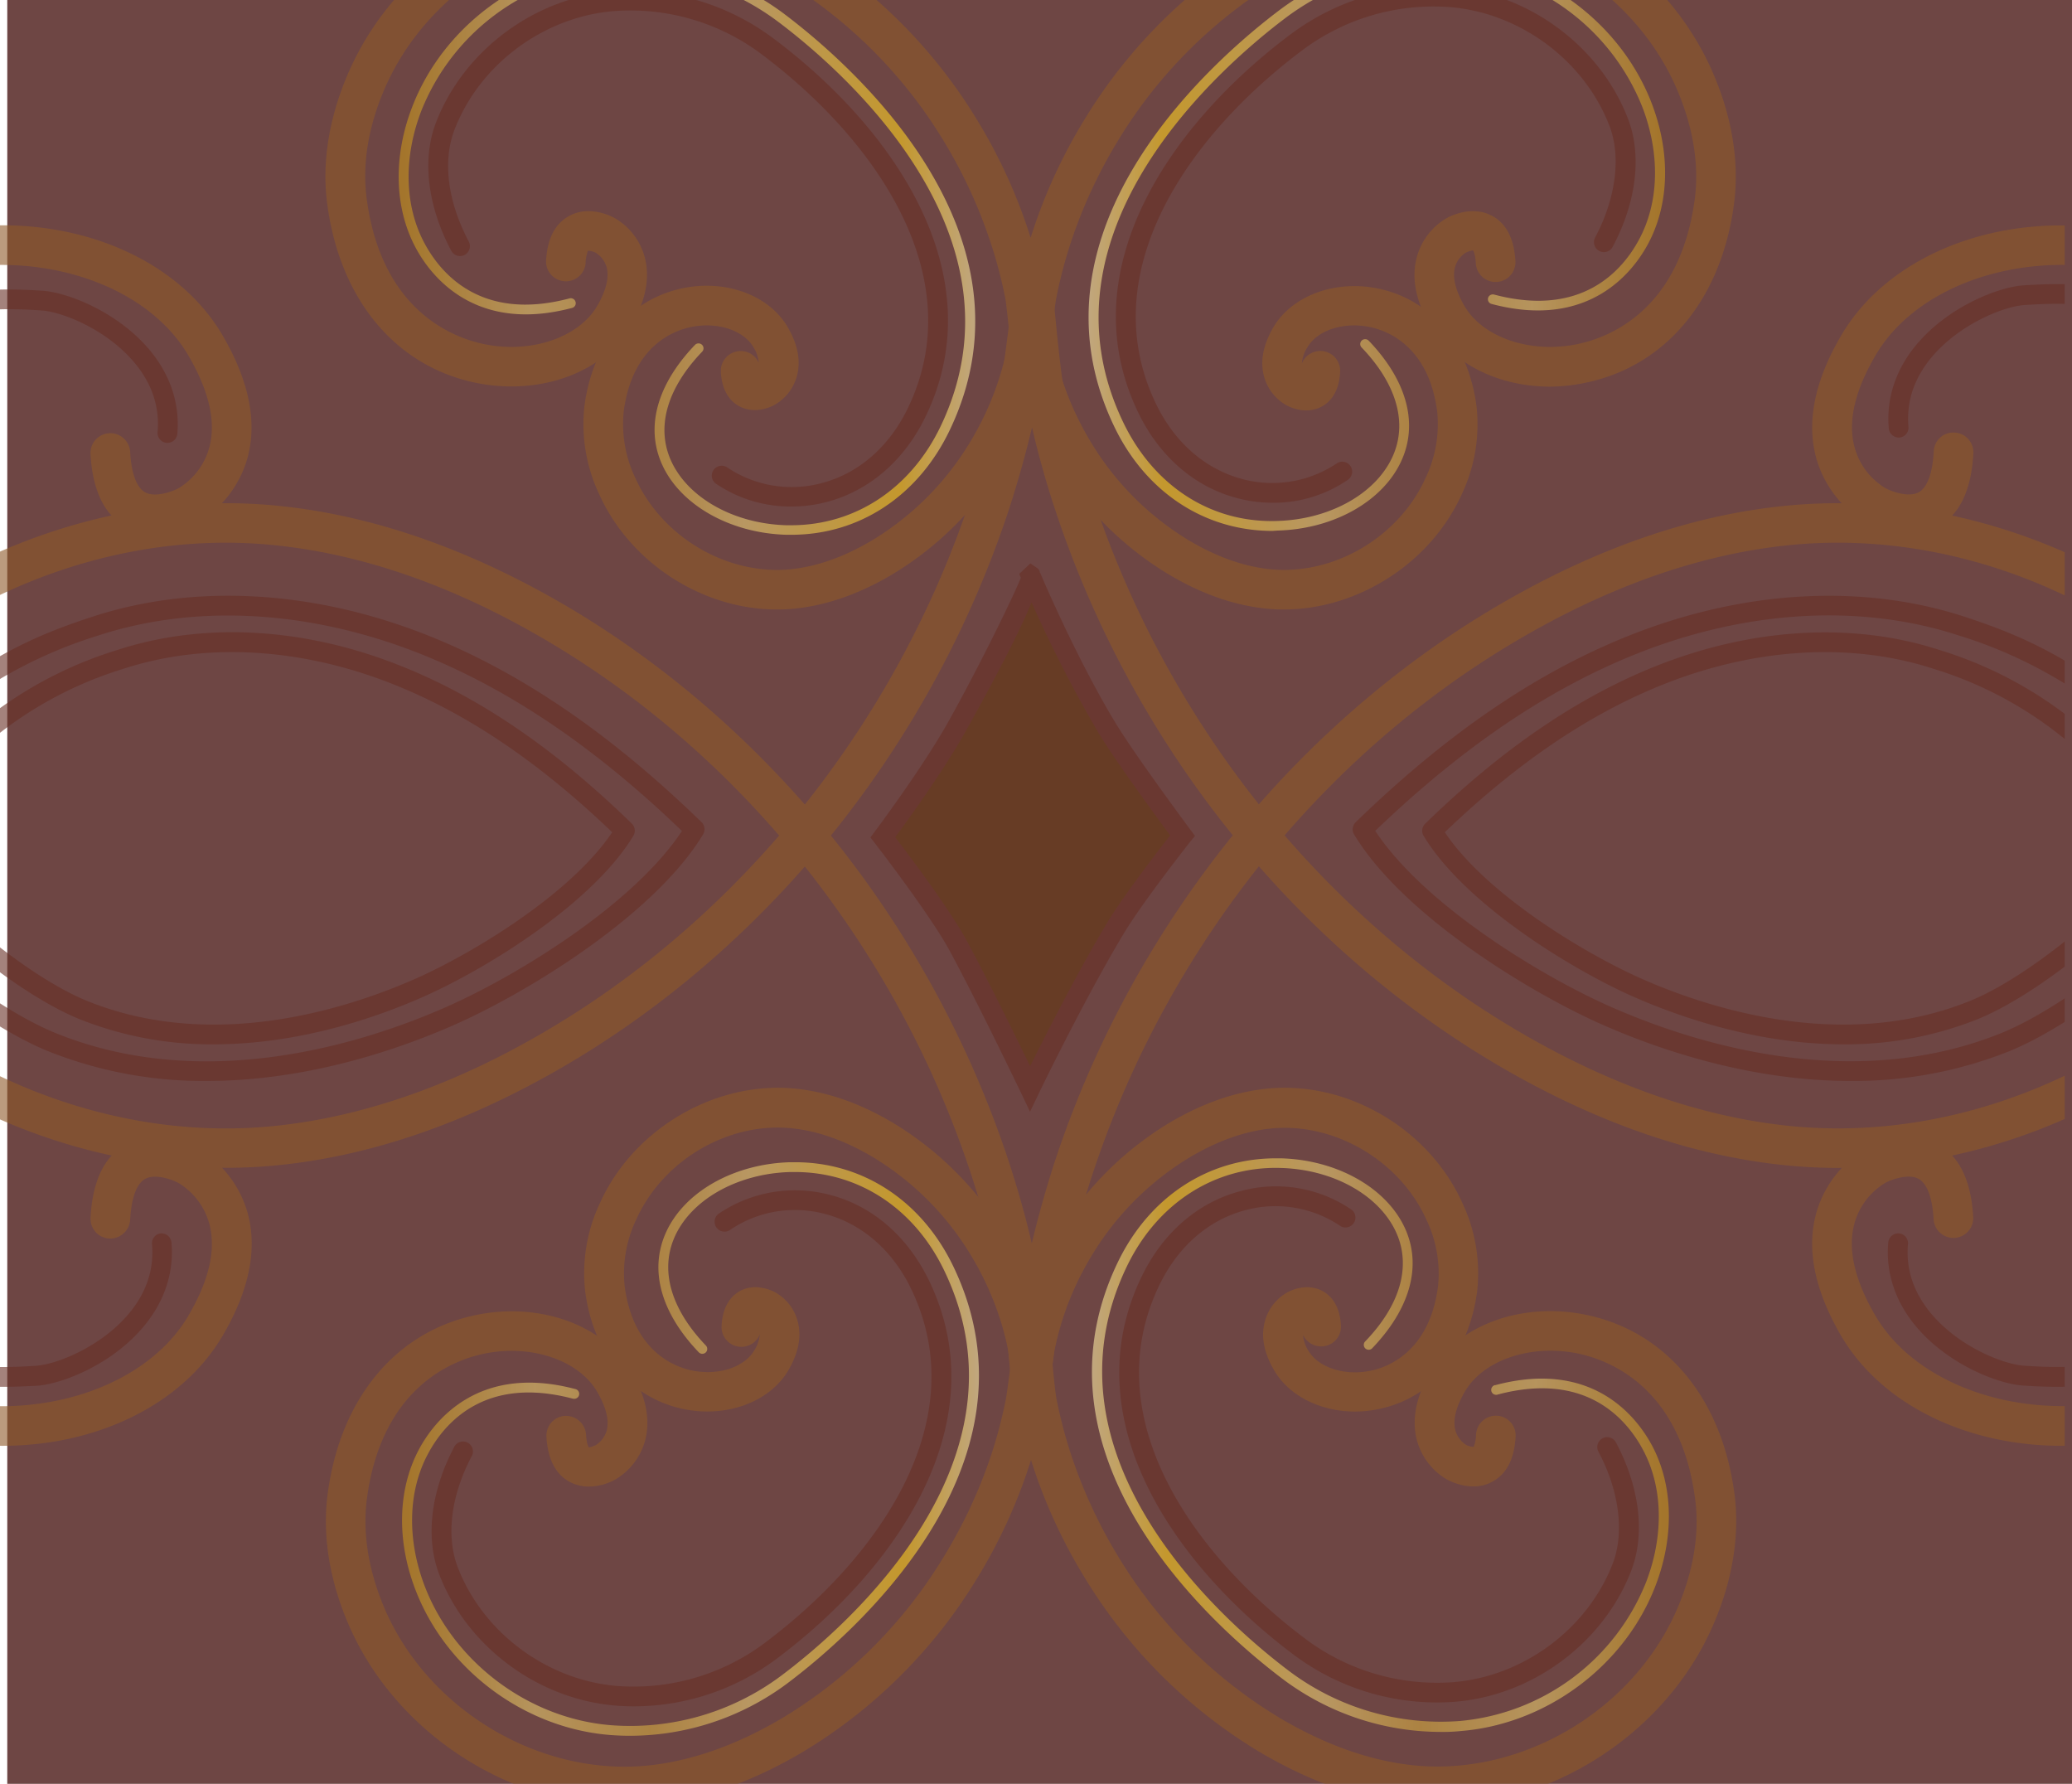 <svg id="Capa_1" data-name="Capa 1" xmlns="http://www.w3.org/2000/svg" xmlns:xlink="http://www.w3.org/1999/xlink" viewBox="0 0 541.4 466"><defs><style>.cls-1{fill:none;}.cls-2{fill:#6e4644;}.cls-3{opacity:0.6;}.cls-4{clip-path:url(#clip-path);}.cls-5{fill:#8e5928;}.cls-6{fill:url(#Degradado_sin_nombre);}.cls-7{fill:url(#Degradado_sin_nombre_2);}.cls-8{fill:url(#Degradado_sin_nombre_3);}.cls-9{fill:url(#Degradado_sin_nombre_4);}.cls-10{fill:#633510;}.cls-11{fill:#672f25;}</style><clipPath id="clip-path"><rect class="cls-1" width="539.5" height="466"/></clipPath><linearGradient id="Degradado_sin_nombre" x1="13.48" y1="406.79" x2="164.13" y2="406.79" gradientTransform="matrix(1, 0, 0, -1, 90.66, 471.57)" gradientUnits="userSpaceOnUse"><stop offset="0.01" stop-color="#c8951c"/><stop offset="0.23" stop-color="#e6c86e"/><stop offset="0.43" stop-color="#d5aa41"/><stop offset="0.49" stop-color="#dcb552"/><stop offset="0.6" stop-color="#eacd76"/><stop offset="0.87" stop-color="#fdce1e"/><stop offset="1" stop-color="#f8e7a5"/></linearGradient><linearGradient id="Degradado_sin_nombre_2" x1="5142.14" y1="407.8" x2="5292.78" y2="407.8" gradientTransform="translate(5577.22 471.57) rotate(180)" xlink:href="#Degradado_sin_nombre"/><linearGradient id="Degradado_sin_nombre_3" x1="5133.64" y1="2434" x2="5284.37" y2="2434" gradientTransform="matrix(-1, 0, 0, 1, 5569.69, -2056.49)" xlink:href="#Degradado_sin_nombre"/><linearGradient id="Degradado_sin_nombre_4" x1="21.92" y1="2435.02" x2="172.61" y2="2435.02" gradientTransform="translate(83.13 -2056.49)" xlink:href="#Degradado_sin_nombre"/></defs><rect class="cls-2" x="1.9" y="-0.9" width="539.5" height="467.64"/><g class="cls-3"><g class="cls-4"><path class="cls-5" d="M375.56,471.8a68.15,68.15,0,0,1-6.85-.34c-13.08-1.28-26.51-6-39.93-14a134.3,134.3,0,0,1-45.15-45A138.06,138.06,0,0,1,270,383.27c-.2-.63-.41-1.26-.6-1.89-.2.63-.4,1.26-.61,1.89a137.77,137.77,0,0,1-13.6,29.23,134,134,0,0,1-45.15,45c-13.41,8-26.85,12.71-39.93,14-32.12,3.16-65.25-16.3-78.63-46.23-5.31-11.86-7.33-24-5.85-35.13,3.33-25,17.93-42.43,39.06-46.68,16.6-3.33,33.18,2.77,40.28,14.85,3.92,6.67,5.09,12.84,3.49,18.36a17,17,0,0,1-7.9,9.95c-.51.29-6.41,3.41-11.78.45-3.66-2-5.67-6-6-11.78a5.17,5.17,0,0,1,4.91-5.42h0a5.27,5.27,0,0,1,5.44,4.89c.13,2.63.74,3.35.75,3.36a8.28,8.28,0,0,0,1.76-.59,6.64,6.64,0,0,0,2.89-3.86c.7-2.64-.17-6.14-2.52-10.14-4.82-8.21-17.15-12.4-29.3-9.95-8,1.6-26.92,8.5-30.84,37.92-1.23,9.23.52,19.46,5,29.57,11.63,26,40.34,42.85,68.17,40.17,11.55-1.14,23.53-5.37,35.63-12.58a124,124,0,0,0,41.64-41.51A128.42,128.42,0,0,0,259,380.06a124.53,124.53,0,0,0,3.81-14.46c.32-1.58,1.18-8.38,1.64-12.3a5.26,5.26,0,0,1,5.21-4.54,5.17,5.17,0,0,1,5.09,4.69c.38,4.17,1,10.7,1.33,12.14a124.16,124.16,0,0,0,3.81,14.47,128.71,128.71,0,0,0,12.59,27.05,123.93,123.93,0,0,0,41.64,41.51c12.09,7.21,24.08,11.44,35.62,12.58,27.92,2.67,56.54-14.17,68.17-40.17,4.52-10.12,6.27-20.35,5-29.57C439,362,420.06,355.14,412.1,353.54c-12.16-2.44-24.48,1.74-29.31,9.94-2.39,4.08-3.25,7.63-2.48,10.28a6.73,6.73,0,0,0,2.71,3.66,4.62,4.62,0,0,0,2.06.55,10,10,0,0,0,.6-3.25,5.22,5.22,0,0,1,5.44-4.89,5.16,5.16,0,0,1,4.9,5.41h0c-.3,5.79-2.31,9.76-6,11.78-5.35,3-11.26-.17-11.92-.52a17,17,0,0,1-7.76-9.88c-1.6-5.52-.42-11.69,3.49-18.36,7.1-12.07,23.67-18.18,40.29-14.85,21.13,4.25,35.73,21.7,39.06,46.68,1.48,11.12-.55,23.26-5.86,35.13C434.91,453,405.48,471.8,375.56,471.8Z"/><path class="cls-5" d="M.66,377.69a87.44,87.44,0,0,1-17-1.7c-39.67-8-67.11-41-73.41-88.27-2.81-21.12,1.06-44.26,11.21-66.94,25.66-57.42,89-94.73,150.78-88.69,25.18,2.45,51.11,11.55,77.07,27,35.14,21,65.51,51.22,87.82,87.48a269.62,269.62,0,0,1,26.47,56.9c2.32,7.07,4.34,14.22,6,21.36,1.7-7.15,3.72-14.3,6-21.36a270.08,270.08,0,0,1,26.46-56.9c22.31-36.26,52.68-66.51,87.82-87.48,26-15.49,51.9-24.59,77.07-27,61.75-6,125.11,31.27,150.79,88.69,10.14,22.68,14,45.83,11.2,66.94C622.7,335,595.26,368,555.59,376c-30.85,6.16-61.49-4.92-74.49-27-7-12-9.2-22.89-6.43-32.43a28.62,28.62,0,0,1,13.11-16.64c.92-.51,10.37-5.5,18.56-1,5.64,3.1,8.75,9.55,9.25,19.18a5.18,5.18,0,0,1-10.34.54c-.3-5.65-1.68-9.44-3.9-10.68-2.74-1.53-7.3.27-8.69,1a18,18,0,0,0-8.09,10.57c-1.87,6.68,0,14.83,5.47,24.19,10.63,18.08,37.37,27.39,63.51,22.13,35.13-7.06,59.5-36.78,65.19-79.51,2.56-19.22-1-40.44-10.39-61.38C584.43,171.5,525.41,136.76,468,142.36c-23.65,2.3-48.13,10.92-72.77,25.63-33.72,20.11-62.87,49.16-84.31,84a258.89,258.89,0,0,0-25.45,54.73A250.62,250.62,0,0,0,277.78,336c-.72,3.7-2.63,19.14-3.3,24.79a5.19,5.19,0,0,1-5.15,4.55h-.07a5.18,5.18,0,0,1-5.08-4.7c-.52-5.61-2-21-2.73-24.64a250.22,250.22,0,0,0-7.71-29.25A259.08,259.08,0,0,0,228.28,252c-21.44-34.85-50.59-63.9-84.31-84-24.63-14.71-49.11-23.33-72.76-25.63C13.94,136.73-45.2,171.49-69.11,225c-9.36,20.93-13,42.16-10.4,61.38,5.69,42.73,30.07,72.46,65.2,79.51,26.15,5.26,52.87-4.05,63.5-22.13,5.5-9.36,7.34-17.5,5.47-24.19a18,18,0,0,0-8-10.53c-1.46-.79-6-2.58-8.76-1.06-2.21,1.24-3.6,5-3.89,10.68a5.23,5.23,0,0,1-5.44,4.88,5.17,5.17,0,0,1-4.91-5.42h0c.51-9.63,3.62-16.08,9.25-19.18,8.2-4.53,17.64.45,18.69,1a28.61,28.61,0,0,1,13,16.57c2.77,9.54.61,20.46-6.43,32.43C47.54,367,25.25,377.68.66,377.69Z"/><path class="cls-5" d="M480.15,305.09q-6.57,0-13.14-.64c-25.17-2.45-51.11-11.56-77.07-27.05-35.14-21-65.51-51.21-87.82-87.47A269.32,269.32,0,0,1,275.66,133c-2.32-7-4.34-14.21-6-21.37-1.7,7.16-3.72,14.31-6,21.37a269.62,269.62,0,0,1-26.47,56.9c-22.31,36.26-52.68,66.51-87.82,87.47-26,15.49-51.89,24.6-77.07,27.05C10.5,310.5-52.89,273.18-78.56,215.76c-10.15-22.67-14-45.82-11.21-66.94,6.3-47.3,33.74-80.29,73.41-88.26,30.86-6.19,61.5,4.91,74.49,27,7,12,9.2,22.89,6.43,32.43a28.59,28.59,0,0,1-13.11,16.64c-.92.51-10.36,5.49-18.56,1-5.63-3.11-8.74-9.56-9.25-19.19A5.19,5.19,0,0,1,34,117.91c.29,5.64,1.67,9.44,3.89,10.68,2.72,1.52,7.3-.28,8.69-1A18,18,0,0,0,54.66,117c1.87-6.69,0-14.83-5.47-24.19C38.57,74.72,11.85,65.4-14.31,70.67c-35.13,7.06-59.51,36.78-65.2,79.51-2.56,19.23,1,40.45,10.4,61.38,23.91,53.49,83,88.26,140.32,82.63,23.65-2.32,48.13-10.94,72.76-25.64,33.72-20.11,62.87-49.16,84.31-84a259.42,259.42,0,0,0,25.46-54.73,248.22,248.22,0,0,0,7.7-29.25c.74-3.7,2.65-19.14,3.32-24.79A5.23,5.23,0,0,1,270,71.22a5.18,5.18,0,0,1,5.09,4.69c.51,5.63,2,21,2.73,24.65a247.75,247.75,0,0,0,7.71,29.25A259.46,259.46,0,0,0,311,184.54c21.44,34.85,50.59,63.9,84.31,84,24.64,14.7,49.12,23.32,72.77,25.64,57.31,5.6,116.4-29.14,140.32-82.63,9.36-20.93,13-42.16,10.39-61.38-5.69-42.73-30.06-72.45-65.19-79.51-26.16-5.27-52.89,4-63.51,22.13-5.5,9.36-7.34,17.5-5.47,24.19a18,18,0,0,0,8,10.53c1.46.79,6,2.58,8.76,1.07,2.22-1.24,3.6-5,3.9-10.68a5.1,5.1,0,0,1,5.29-4.9h.15a5.17,5.17,0,0,1,4.9,5.42c-.5,9.62-3.61,16.08-9.25,19.19-8.21,4.51-17.65-.46-18.69-1a28.64,28.64,0,0,1-13-16.57c-2.77-9.54-.6-20.46,6.43-32.43,13-22.13,43.67-33.23,74.49-27,39.67,8,67.11,41,73.41,88.26,2.82,21.12-1.06,44.27-11.2,66.94C594,269.11,537.51,305.09,480.15,305.09Z"/><path class="cls-5" d="M354.1,368.74c-9,0-17.21-4-21.18-10.78-2.72-4.64-3.52-9-2.36-13a12.3,12.3,0,0,1,5.9-7.39c.68-.39,5-2.56,9.18-.27,2,1.11,4.45,3.56,4.74,9a5.17,5.17,0,0,1-4.91,5.42h0a5.29,5.29,0,0,1-5-3,8.79,8.79,0,0,0,1.38,4.09c2.59,4.42,9.41,6.66,16.21,5.28,4.56-.92,15.4-4.9,17.68-22a32.5,32.5,0,0,0-3-17.4c-6.92-15.47-24-25.49-40.53-23.9-6.9.68-14.11,3.23-21.4,7.58A75.31,75.31,0,0,0,285.5,327.6a77.45,77.45,0,0,0-7.64,16.4,74.16,74.16,0,0,0-2.32,8.78c-.27,1.41-1,7.52-1,7.52a5.18,5.18,0,0,1-5.14,4.56h-.07a5.17,5.17,0,0,1-5.09-4.69c-.27-3-.66-6.66-.81-7.39a74.12,74.12,0,0,0-2.31-8.78,78.72,78.72,0,0,0-7.66-16.46,75.22,75.22,0,0,0-25.31-25.23c-7.29-4.35-14.49-6.9-21.4-7.58-16.59-1.64-33.61,8.44-40.53,23.9a32.6,32.6,0,0,0-3,17.4c2.28,17.11,13.13,21.08,17.68,22,6.82,1.38,13.61-.86,16.2-5.28a9.26,9.26,0,0,0,1.45-4.23,5.18,5.18,0,0,1-10-2.23c.28-5.39,2.73-7.84,4.73-9,4.17-2.28,8.5-.12,9.33.34a12.33,12.33,0,0,1,5.76,7.32c1.15,4,.35,8.32-2.37,13-4.83,8.24-16,12.41-27.18,10.18-14-2.81-23.72-14.31-25.91-30.75a42.78,42.78,0,0,1,3.81-23c8.67-19.4,30.11-32.05,51-30,8.44.83,17.09,3.85,25.71,9a85.62,85.62,0,0,1,28.82,28.7,89,89,0,0,1,7.19,14.51,88.28,88.28,0,0,1,7.2-14.51,85.68,85.68,0,0,1,28.81-28.7c8.62-5.14,17.27-8.16,25.71-9,20.9-2.06,42.33,10.57,51,30a42.77,42.77,0,0,1,3.8,23c-2.19,16.43-11.87,27.93-25.9,30.75A30.59,30.59,0,0,1,354.1,368.74Z"/><path class="cls-5" d="M405,101c-13.3,0-25.42-5.88-31.22-15.75-3.92-6.67-5.09-12.85-3.49-18.36a16.82,16.82,0,0,1,7.89-10c.52-.3,6.42-3.41,11.79-.45,3.66,2,5.67,6,6,11.78a5.18,5.18,0,0,1-10.35.53c-.13-2.63-.74-3.35-.75-3.36A8.19,8.19,0,0,0,383,66a6.58,6.58,0,0,0-2.83,3.84c-.71,2.63.17,6.14,2.52,10.15,4.82,8.2,17.16,12.39,29.3,9.94,8-1.6,26.92-8.5,30.84-37.92,1.22-9.22-.52-19.44-5.05-29.58-11.62-26-40.31-42.85-68.16-40.16C358.06-16.6,346.07-12.37,334-5.15a124,124,0,0,0-41.64,41.5,128.52,128.52,0,0,0-12.58,27.06A121.89,121.89,0,0,0,276,77.86c-.32,1.59-1.18,8.39-1.64,12.31a5.12,5.12,0,0,1-5.21,4.55A5.18,5.18,0,0,1,264,90c-.38-4.18-1.05-10.72-1.34-12.17a121.89,121.89,0,0,0-3.81-14.45,128.52,128.52,0,0,0-12.58-27.06,124,124,0,0,0-41.64-41.5C192.54-12.37,180.55-16.6,169-17.73c-27.86-2.72-56.54,14.17-68.17,40.16-4.52,10.13-6.27,20.36-5,29.58,3.92,29.42,22.87,36.32,30.84,37.92C138.8,92.38,151.15,88.19,156,80c2.35-4,3.22-7.52,2.52-10.15A6.64,6.64,0,0,0,155.62,66a4.78,4.78,0,0,0-2-.51,10.11,10.11,0,0,0-.6,3.26,5.18,5.18,0,0,1-10.34-.53c.3-5.8,2.31-9.76,6-11.78,5.35-3,11.26.16,11.92.52a16.88,16.88,0,0,1,7.76,9.88c1.6,5.51.42,11.69-3.49,18.36-7.11,12.08-23.68,18.18-40.29,14.85-21.13-4.25-35.73-21.7-39.06-46.68C84,42.25,86.07,30.1,91.38,18.23,104.77-11.69,137.78-31.12,170-28c13.07,1.27,26.51,6,39.93,14A134.45,134.45,0,0,1,255.1,31a138.22,138.22,0,0,1,13.59,29.23c.21.63.41,1.27.61,1.9.2-.63.4-1.27.61-1.9A138.26,138.26,0,0,1,283.51,31a134.39,134.39,0,0,1,45.15-45c13.41-8,26.85-12.71,39.93-14,32.23-3.12,65.25,16.29,78.63,46.22,5.3,11.88,7.33,24,5.85,35.14-3.33,25-17.93,42.43-39.06,46.68A45.42,45.42,0,0,1,405,101Z"/><path class="cls-5" d="M335.41,159.22A43.41,43.41,0,0,1,331,159c-8.44-.82-17.09-3.85-25.71-9a85.59,85.59,0,0,1-28.82-28.69,89,89,0,0,1-7.19-14.51,88.28,88.28,0,0,1-7.2,14.51A85.68,85.68,0,0,1,233.23,150c-8.62,5.14-17.28,8.17-25.71,9-20.9,2.08-42.33-10.56-51-30a42.77,42.77,0,0,1-3.8-23c2.19-16.44,11.87-27.93,25.9-30.75C189.79,73,201,77.19,205.8,85.43c2.72,4.64,3.52,9,2.37,13a12.39,12.39,0,0,1-5.9,7.4c-.68.38-5,2.55-9.18.25-2-1.1-4.45-3.55-4.74-8.94a5.17,5.17,0,0,1,4.9-5.42,5.07,5.07,0,0,1,5,3.06,8.84,8.84,0,0,0-1.39-4.1c-2.59-4.42-9.44-6.65-16.2-5.27-4.56.91-15.4,4.88-17.68,22a32.58,32.58,0,0,0,3,17.39c6.91,15.47,24,25.54,40.54,23.91,6.9-.68,14.1-3.23,21.4-7.58a75.31,75.31,0,0,0,25.31-25.23,78,78,0,0,0,7.65-16.46,76.14,76.14,0,0,0,2.32-8.78c.27-1.41,1-7.51,1-7.53a5.18,5.18,0,0,1,5.14-4.55h.08a5.17,5.17,0,0,1,5.08,4.69c.27,3,.66,6.65.81,7.39a74.12,74.12,0,0,0,2.31,8.78,78.72,78.72,0,0,0,7.66,16.46,75.22,75.22,0,0,0,25.31,25.23c7.29,4.35,14.49,6.9,21.4,7.58,16.58,1.62,33.61-8.44,40.53-23.91a32.58,32.58,0,0,0,3-17.39c-2.28-17.11-13.12-21.08-17.68-22-6.77-1.37-13.6.85-16.2,5.27A9.26,9.26,0,0,0,340.16,95a5.18,5.18,0,0,1,10,2.23c-.28,5.39-2.73,7.84-4.73,8.94-4.16,2.3-8.5.13-9.33-.33a12.26,12.26,0,0,1-5.76-7.32c-1.15-4-.35-8.32,2.37-13,4.84-8.23,16-12.42,27.19-10.18,14,2.82,23.71,14.31,25.9,30.75A42.73,42.73,0,0,1,382,129C373.9,147.06,354.81,159.22,335.41,159.22Z"/><path class="cls-6" d="M206.78,139.7h-1.33c-15-.43-28.2-8.08-32.73-19-4-9.63-.81-20.5,8.89-30.62a1.31,1.31,0,0,1,1.83,0,1.28,1.28,0,0,1,0,1.82h0c-8.95,9.34-11.92,19.23-8.36,27.85,4.14,10,16.36,17.06,30.4,17.46h1.25c16.69,0,31.2-9.55,39-25.75C270,60.94,219.2,17.54,203,5.44A66.14,66.14,0,0,0,158.78-7.37,58,58,0,0,0,110.07,29c-4.65,12.13-4.38,24.65.74,34.34,4.27,8.1,14.9,20.75,38,14.61a1.3,1.3,0,0,1,1.58.92,1.26,1.26,0,0,1-.88,1.56h0c-25.8,6.85-37.27-8.83-41-15.9-5.46-10.34-5.78-23.63-.86-36.45,8-21,28.49-36.22,50.93-38a68.73,68.73,0,0,1,46,13.31c16.56,12.4,68.63,56.91,43.51,109.12C239.86,129.61,224.49,139.7,206.78,139.7Z"/><path class="cls-7" d="M332.49,138.69c-17.71,0-33.08-10.09-41.32-27.21C266.05,59.27,318.12,14.77,334.68,2.37a68.59,68.59,0,0,1,46-13.32c22.42,1.77,42.89,17,50.92,38,4.92,12.83,4.6,26.11-.86,36.45-3.73,7.07-15.2,22.76-41,15.9a1.27,1.27,0,0,1-.92-1.54v0a1.29,1.29,0,0,1,1.58-.91c23.1,6.13,33.75-6.52,38-14.61,5.12-9.69,5.39-22.21.75-34.34A58,58,0,0,0,380.49-8.38,66,66,0,0,0,336.24,4.43c-16.16,12.1-67,55.49-42.73,105.93,8,16.61,22.94,26.32,40.24,25.73,14-.4,26.26-7.41,30.4-17.45,3.56-8.62.59-18.52-8.36-27.86a1.28,1.28,0,0,1,0-1.8l0,0a1.3,1.3,0,0,1,1.83,0c9.7,10.12,12.86,21,8.89,30.62-4.53,11-17.68,18.62-32.73,19Z"/><path class="cls-8" d="M376.42,452.43a68.78,68.78,0,0,1-40.86-13.52C319,426.51,266.93,382,292.05,329.79c8.24-17.11,23.61-27.2,41.32-27.2h1.33c15.05.42,28.2,8.08,32.73,19,4,9.63.81,20.51-8.89,30.63a1.28,1.28,0,0,1-1.82,0h0a1.28,1.28,0,0,1,0-1.8l0,0c9-9.34,11.92-19.24,8.36-27.86-4.14-10-16.36-17.06-30.4-17.45-17.11-.54-32.26,9.12-40.24,25.72-24.27,50.43,26.57,93.84,42.72,105.94a66,66,0,0,0,44.26,12.81,58,58,0,0,0,48.72-36.34c4.64-12.13,4.37-24.65-.75-34.34-4.27-8.1-14.89-20.74-38-14.61a1.29,1.29,0,1,1-.8-2.45l.14,0c25.82-6.87,37.25,8.84,41,15.9,5.46,10.34,5.78,23.63.86,36.46-8,20.94-28.49,36.22-50.92,38A42.69,42.69,0,0,1,376.42,452.43Z"/><path class="cls-9" d="M164.63,453.44c-1.73,0-3.46-.07-5.17-.2-22.44-1.78-42.9-17-50.93-38-4.92-12.83-4.6-26.11.86-36.46,3.73-7.06,15.21-22.74,41-15.9a1.29,1.29,0,0,1-.59,2.51l-.08,0c-23.14-6.15-33.76,6.52-38,14.61-5.12,9.69-5.39,22.2-.75,34.34,7.69,20,27.27,34.63,48.72,36.34A65.9,65.9,0,0,0,204,437.84c16.16-12.09,67-55.49,42.72-105.93-7.79-16.2-22.3-25.74-39-25.74h-1.25c-14,.4-26.26,7.41-30.4,17.45-3.56,8.62-.59,18.52,8.36,27.86a1.28,1.28,0,0,1,0,1.8l0,0a1.3,1.3,0,0,1-1.83,0c-9.7-10.13-12.86-21-8.89-30.62,4.53-11,17.68-18.62,32.73-19.05h1.33c17.71,0,33.08,10.09,41.32,27.2,25.06,52.17-27,96.69-43.57,109.09A68.81,68.81,0,0,1,164.63,453.44Z"/><path class="cls-10" d="M309,218.28s-12.52,15.85-17.56,24.22c-10.58,17.6-22.3,41.94-22.3,41.94s-11-23-18.65-37.17c-5.26-9.76-19.81-28.54-19.81-28.54s12.55-16.7,19.49-29.14c9.44-16.93,20.84-40.56,19.22-39,0,0,9.22,22,19.8,39.47C294.55,198.88,309,218.28,309,218.28Z"/><path class="cls-11" d="M269.14,290.42l-2.33-4.87c-.11-.23-11.06-23.08-18.6-37.05-5.1-9.47-19.43-28-19.58-28.19l-1.2-1.55,1.18-1.58c.13-.16,12.52-16.7,19.29-28.84,8.29-14.85,17.15-33.08,18.84-37.42l-.43-1,2.91-2.74,1.89,1.29a1.4,1.4,0,0,1,.59,1.14h.08c.09.22,9.27,22,19.63,39.13,5.23,8.65,19.52,27.86,19.67,28.06l1.17,1.58-1.25,1.5c-.12.16-12.47,15.81-17.37,24-10.4,17.29-22.07,41.48-22.18,41.73Zm-35.22-71.71c3.62,4.74,14.38,19,18.85,27.34,5.49,10.16,12.74,24.95,16.39,32.48,4-8,12.35-24.54,20.06-37.35,4.19-7,13.23-18.72,16.53-22.94-3.58-4.84-14.25-19.41-18.78-26.89a341.34,341.34,0,0,1-17.43-34c-2.44,6-7.41,16.12-17.11,33.5-5.78,10.36-15.21,23.38-18.51,27.86Z"/><path class="cls-11" d="M206.81,132.32a34.75,34.75,0,0,1-19.8-6,2.59,2.59,0,0,1,3-4.22,30.23,30.23,0,0,0,24.65,4.11c9.65-2.51,17.66-9.46,22.54-19.56C254,71.94,228.29,36,198.63,13.89a57.12,57.12,0,0,0-38.1-11c-18.41,1.45-35.19,13.9-41.77,31-3.15,8.17-1.79,18.81,3.73,29.2a2.59,2.59,0,0,1-4.58,2.42c-6.22-11.71-7.67-23.91-4-33.48,7.28-18.9,25.85-32.67,46.2-34.27a62.13,62.13,0,0,1,41.61,12C233,33,260,71.3,241.84,108.84c-5.56,11.49-14.76,19.41-25.91,22.32A36.43,36.43,0,0,1,206.81,132.32Z"/><path class="cls-11" d="M332.62,131.34a36.71,36.71,0,0,1-9.27-1.19c-11.15-2.9-20.35-10.83-25.91-22.32C279.27,70.3,306.26,32,337.58,8.7a62.21,62.21,0,0,1,41.6-12c20.35,1.63,38.92,15.4,46.2,34.3,3.69,9.57,2.23,21.77-4,33.48a2.59,2.59,0,0,1-4.59-2.42c5.44-10.23,6.84-21.15,3.74-29.21-6.59-17.08-23.37-29.53-41.77-31a57.12,57.12,0,0,0-38.1,11c-29.66,22.07-55.36,58-38.56,92.74,4.89,10.1,12.9,17,22.56,19.57a30.3,30.3,0,0,0,24.63-4.11,2.59,2.59,0,0,1,3,4.22A34.29,34.29,0,0,1,332.62,131.34Z"/><path class="cls-11" d="M375.4,444.74a62.5,62.5,0,0,1-36.95-12.16c-31.31-23.32-58.3-61.6-40.13-99.13,5.56-11.49,14.76-19.42,25.91-22.32A35,35,0,0,1,353.14,316a2.59,2.59,0,0,1-3,4.22h0a30.22,30.22,0,0,0-24.63-4.11c-9.66,2.51-17.67,9.46-22.56,19.57-16.8,34.71,8.91,70.67,38.57,92.76a57.37,57.37,0,0,0,38.1,11c18.41-1.46,35.19-13.91,41.78-31,3.1-8.05,1.7-19-3.74-29.21a2.59,2.59,0,1,1,4.58-2.42c6.22,11.72,7.67,23.92,4,33.48C419,429.18,400.39,443,380,444.57,378.51,444.68,377,444.74,375.4,444.74Z"/><path class="cls-11" d="M165.64,445.75c-1.56,0-3.12-.06-4.67-.19-20.35-1.6-38.91-15.37-46.2-34.27-3.68-9.56-2.23-21.76,4-33.47a2.59,2.59,0,0,1,4.58,2.4c-5.52,10.4-6.88,21-3.73,29.22,6.58,17.08,23.36,29.53,41.77,31a57.21,57.21,0,0,0,38.09-11c29.67-22.09,55.38-58,38.58-92.77-4.88-10.1-12.9-17.05-22.56-19.56a30.18,30.18,0,0,0-24.63,4.11,2.59,2.59,0,1,1-3-4.22h0a35.54,35.54,0,0,1,28.91-4.88C228,315,237.15,323,242.72,334.46c18.16,37.53-8.83,75.81-40.15,99.13A62.44,62.44,0,0,1,165.64,445.75Z"/><path class="cls-11" d="M54,282.38a109.48,109.48,0,0,1-41.25-7.7c-21.17-8.54-53.1-35.6-64.46-54.63a2.58,2.58,0,0,1,.25-3c13.9-16.42,20.07-23.17,34.78-34.46,15.34-11.78,27-17,40.84-21.48,26.41-8.67,57.27-7,86.9,4.59,24.55,9.63,48.18,25.69,72.25,49.08a2.58,2.58,0,0,1,.41,3.18C171,239,137.92,259.24,118.79,267.69,104.17,274.14,80.33,282.38,54,282.38ZM-46.32,219c11.51,17.88,41.58,43.1,61,50.93,39.22,15.82,80.74,2.47,102-6.91,18-7.94,48.68-26.52,61.51-45.94-23-22.13-45.65-37.36-69-46.53C80.64,159.35,51,157.75,25.74,166a119.75,119.75,0,0,0-39.29,20.7C-27.42,197.35-33.53,203.89-46.32,219Z"/><path class="cls-11" d="M55.86,272.81a92.74,92.74,0,0,1-34.92-6.51C3,259.08-24,236.19-33.57,220.09a2.54,2.54,0,0,1,.25-3c11.73-13.87,17-19.57,29.37-29.11a105.36,105.36,0,0,1,34.53-18.16c22.35-7.33,48.47-6,73.51,3.88,20.76,8.14,40.72,21.7,61,41.45a2.59,2.59,0,0,1,.41,3.18c-10.77,17.84-38.74,34.93-54.91,42.07C98.29,265.85,78.14,272.81,55.86,272.81Zm-84-53.81c9.78,15,34.83,36,51,42.51,32.94,13.29,67.79,2.05,85.64-5.81,15-6.64,40.59-22.09,51.46-38.29-19.28-18.47-38.21-31.21-57.8-38.89-23.92-9.39-48.78-10.73-70-3.78a100.56,100.56,0,0,0-33,17.35C-12.38,201-17.52,206.48-28.15,219Z"/><path class="cls-11" d="M483.53,282.38c-26.35,0-50.19-8.24-64.77-14.67-19.14-8.44-52.22-28.65-64.95-49.73a2.59,2.59,0,0,1,.41-3.18c24.08-23.39,47.71-39.45,72.26-49.08,29.62-11.62,60.48-13.26,86.9-4.59,13.83,4.52,25.49,9.69,40.84,21.48,14.71,11.29,20.88,18,34.78,34.46a2.56,2.56,0,0,1,.24,3c-11.36,19-43.28,46.09-64.45,54.63A109.71,109.71,0,0,1,483.53,282.38ZM359.34,217.05c12.84,19.43,43.51,38,61.51,45.94,21.25,9.38,62.76,22.74,102,6.91,19.41-7.83,49.46-33,61-50.93-12.8-15.08-18.9-21.62-32.77-32.27A119.79,119.79,0,0,0,511.78,166c-25.28-8.29-54.9-6.68-83.38,4.49C405,179.69,382.39,194.92,359.34,217.05Z"/><path class="cls-11" d="M481.65,272.81c-22.29,0-42.43-7-54.76-12.39-16.17-7.14-44.14-24.23-54.91-42.07a2.57,2.57,0,0,1,.41-3.18c20.32-19.75,40.28-33.31,61-41.45,25.06-9.82,51.16-11.21,73.52-3.88A105.35,105.35,0,0,1,541.46,188c12.44,9.55,17.65,15.25,29.37,29.11a2.56,2.56,0,0,1,.25,3c-9.61,16.1-36.61,39-54.52,46.21A92.67,92.67,0,0,1,481.65,272.81Zm-104.13-55.4C388.39,233.61,414,249.06,429,255.7c17.86,7.87,52.72,19.09,85.64,5.81C530.85,255,555.9,234,565.64,219,555,206.49,549.9,201,538.3,192.09a100.56,100.56,0,0,0-33-17.35c-21.21-6.94-46.06-5.61-70,3.78C415.73,186.2,396.8,198.93,377.52,217.41Z"/><path class="cls-11" d="M606.49,190.77a2.59,2.59,0,0,1-2.59-2.57,2.66,2.66,0,0,1,.2-1c5.46-13,6.21-31.09,2-47.27-6-22.79-19.86-41.51-39-52.7-13-7.59-23.41-8.53-38-7.55C523.7,80,512.32,84.51,505,93c-4.79,5.58-6.92,11.8-6.33,18.5a2.58,2.58,0,0,1-2.34,2.8h0a2.65,2.65,0,0,1-2.8-2.34c-.72-8,1.9-15.74,7.55-22.31,8.34-9.71,21.19-14.68,27.66-15.11,15.64-1,26.84,0,41,8.25,20.35,11.88,35.06,31.72,41.41,55.84C615.78,156.1,615,175,609,189.19A2.57,2.57,0,0,1,606.49,190.77Z"/><path class="cls-11" d="M-66.71,192.19a2.6,2.6,0,0,1-2.39-1.58c-6-14.19-6.79-33.09-2.19-50.57,6.36-24.13,21.07-44,41.41-55.84,14.17-8.26,25.34-9.27,41-8.25,6.45.43,19.3,5.39,27.65,15.09,5.65,6.58,8.27,14.3,7.56,22.32a2.59,2.59,0,0,1-5.16-.45c.6-6.71-1.53-12.93-6.33-18.51-7.27-8.47-18.65-12.94-24-13.3-14.63-1-25,0-38.06,7.56-19.15,11.17-33,29.89-39,52.69-4.26,16.18-3.51,34.28,2,47.26a2.58,2.58,0,0,1-1.4,3.37l0,0A2.65,2.65,0,0,1-66.71,192.19Z"/><path class="cls-11" d="M.76,362.28c-11.33,0-20.74-2-32.06-8.58-20.35-11.87-35-31.7-41.41-55.84-4.61-17.47-3.79-36.38,2.19-50.56a2.59,2.59,0,0,1,3.39-1.38,2.58,2.58,0,0,1,1.4,3.36h0c-5.47,13-6.22,31.09-2,47.26,6,22.81,19.86,41.52,39,52.7,13,7.6,23.41,8.52,38.06,7.55,5.39-.35,16.77-4.83,24.06-13.3,4.79-5.58,6.92-11.8,6.33-18.5A2.58,2.58,0,0,1,42,322.2h0a2.63,2.63,0,0,1,2.8,2.34c.72,8-1.9,15.74-7.55,22.32C29,356.56,16.18,361.53,9.72,362,6.57,362.16,3.6,362.28.76,362.28Z"/><path class="cls-11" d="M537.6,362.28c-2.85,0-5.82-.12-9-.33-6.46-.42-19.31-5.39-27.66-15.09-5.65-6.58-8.27-14.3-7.55-22.32a2.63,2.63,0,0,1,2.8-2.34,2.57,2.57,0,0,1,2.35,2.77v0c-.59,6.7,1.54,12.92,6.33,18.5,7.29,8.47,18.67,12.95,24.07,13.3,14.63,1,25,.05,38-7.55,19.16-11.18,33-29.89,39-52.7,4.25-16.17,3.5-34.27-2-47.26a2.57,2.57,0,0,1,1.35-3.36h0a2.6,2.6,0,0,1,3.39,1.38c6,14.18,6.8,33.09,2.19,50.56-6.35,24.14-21.06,44-41.41,55.84C558.33,360.31,548.92,362.28,537.6,362.28Z"/></g></g></svg>